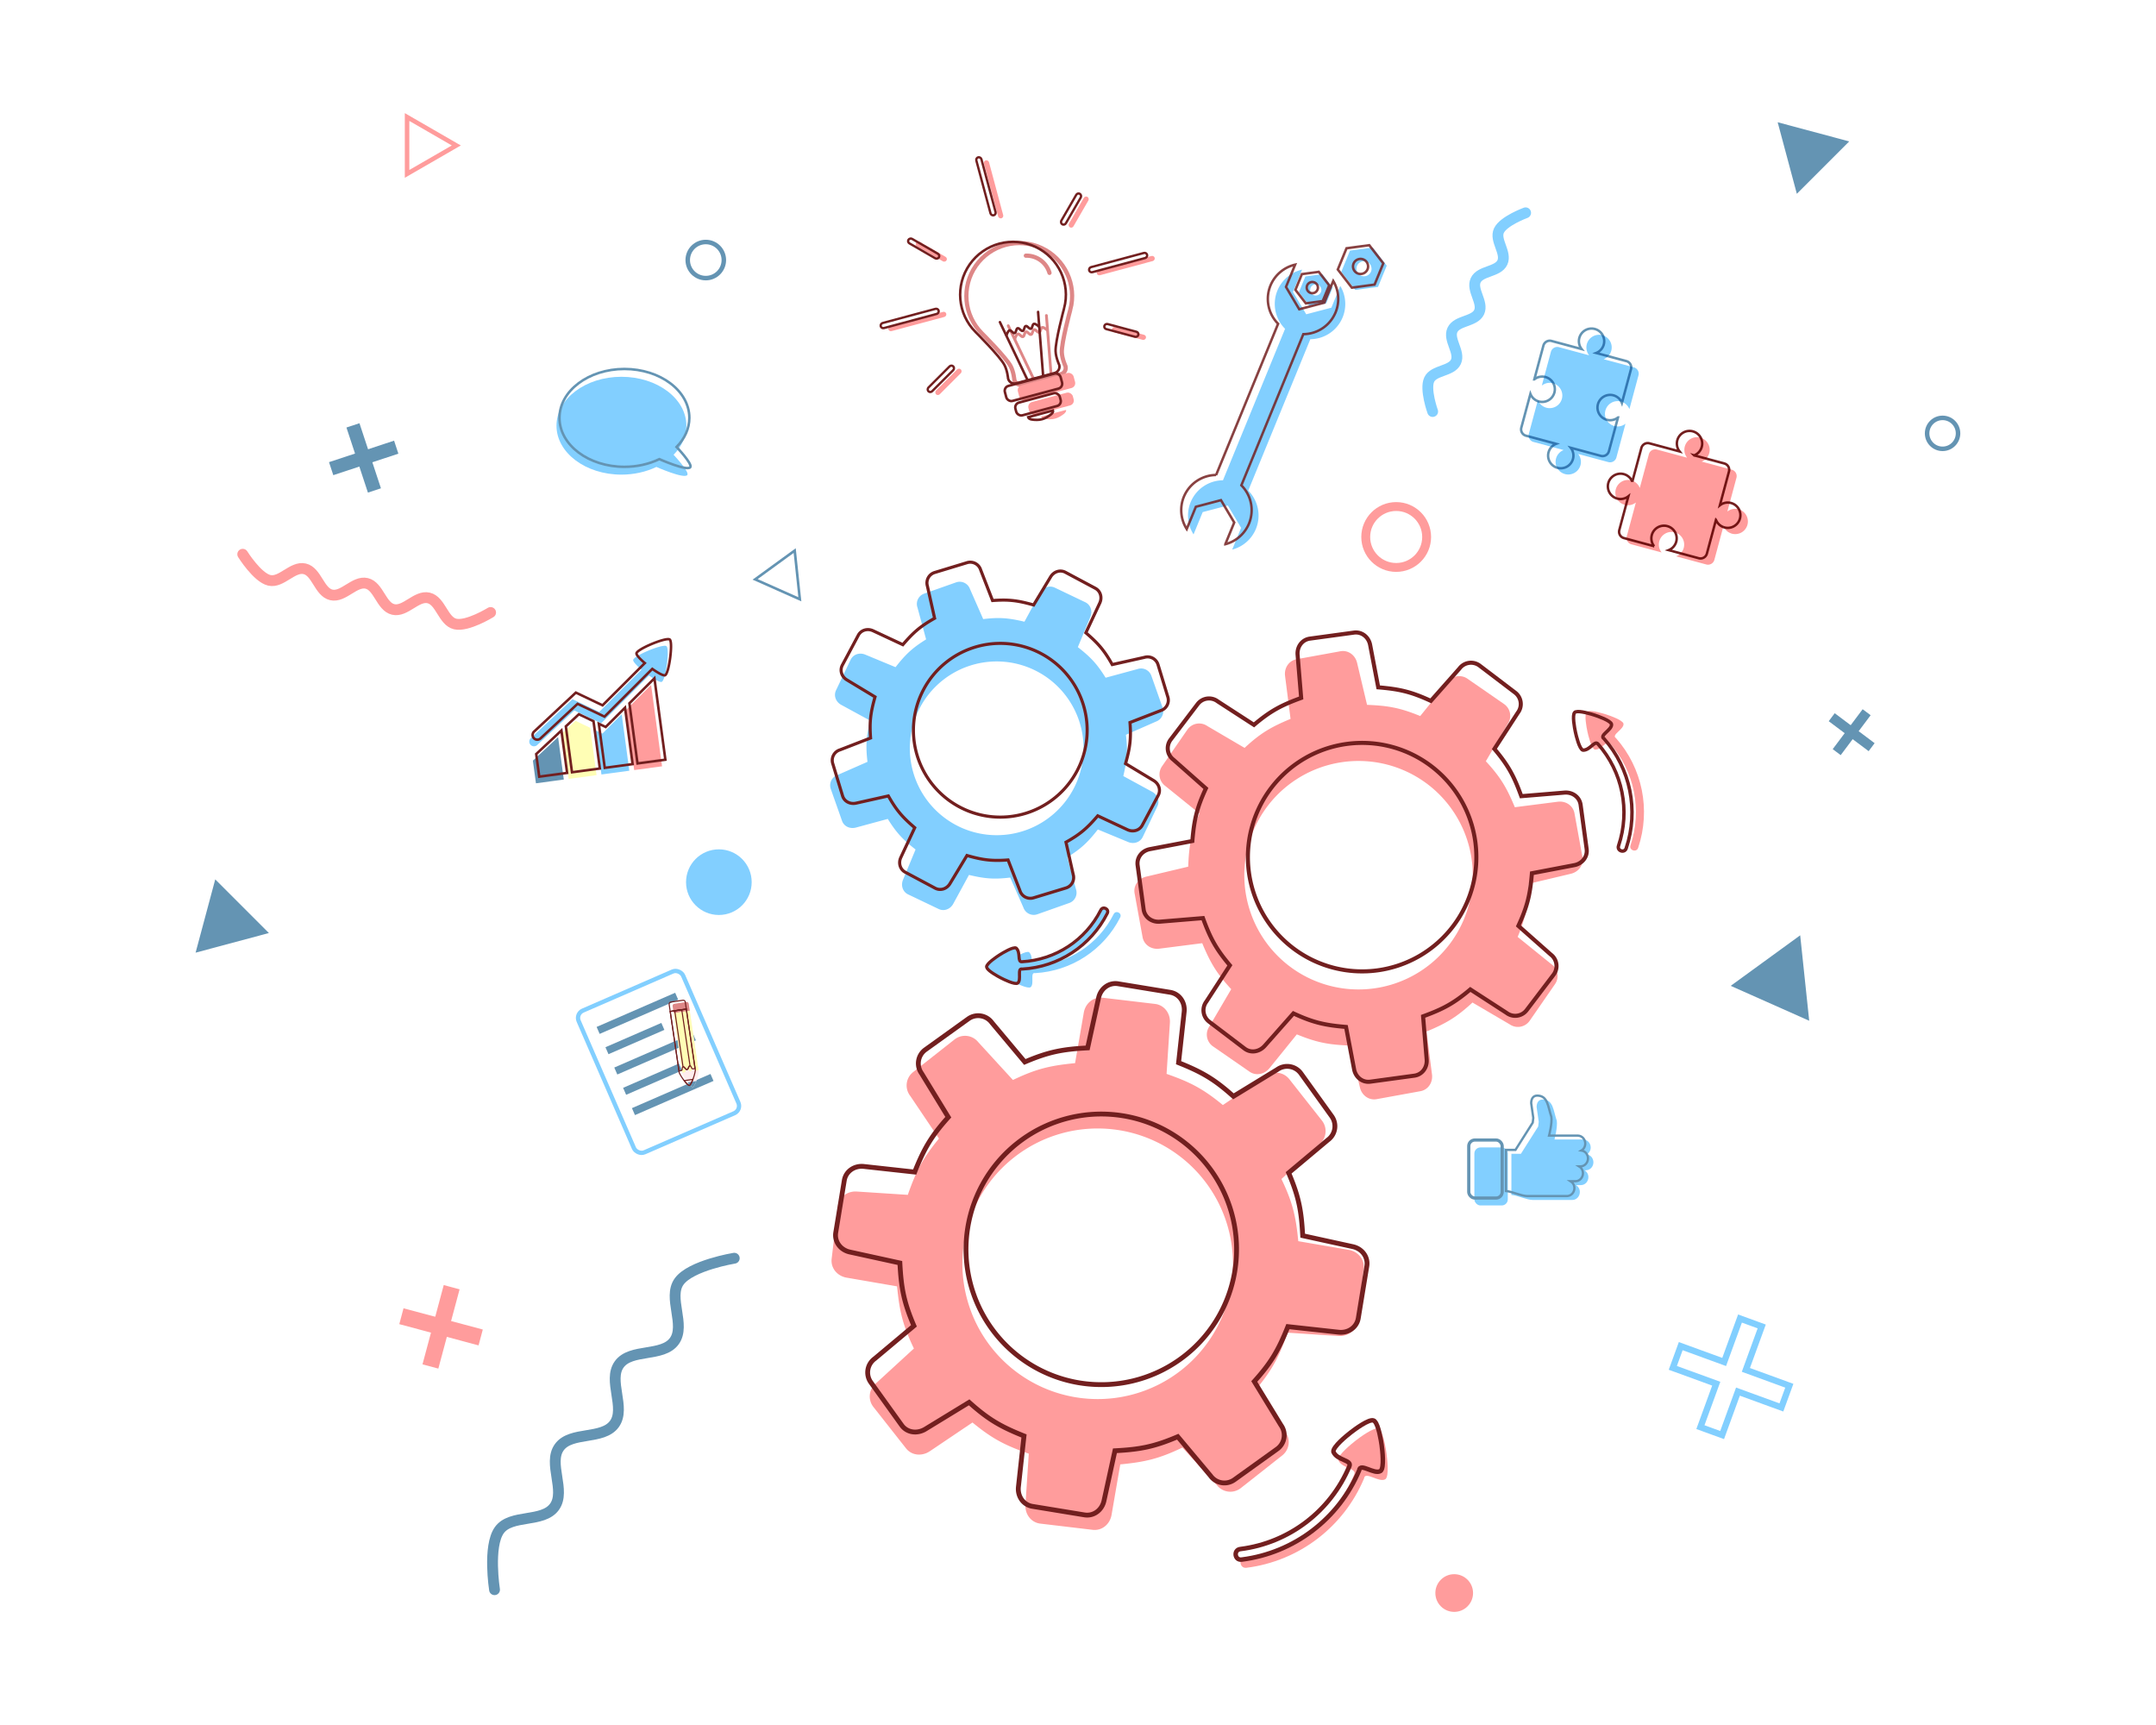 <svg
   xmlns:dc="http://purl.org/dc/elements/1.1/"
   xmlns:cc="http://creativecommons.org/ns#"
   xmlns:rdf="http://www.w3.org/1999/02/22-rdf-syntax-ns#"
   xmlns:svg="http://www.w3.org/2000/svg"
   xmlns="http://www.w3.org/2000/svg"
   xmlns:sodipodi="http://sodipodi.sourceforge.net/DTD/sodipodi-0.dtd"
   xmlns:inkscape="http://www.inkscape.org/namespaces/inkscape"
   width="2500"
   height="2000"
   viewBox="0 0 661.458 529.167"
   version="1.1"
   id="svg1092"
   inkscape:version="0.92.4 (5da689c313, 2019-01-14)"
   sodipodi:docname="gears1.svg">
  <defs
     id="defs1086">
    <filter
       inkscape:collect="always"
       style="color-interpolation-filters:sRGB"
       id="filter893">
      <feBlend
         inkscape:collect="always"
         mode="multiply"
         in2="BackgroundImage"
         id="feBlend895" />
    </filter>
    <filter
       inkscape:collect="always"
       style="color-interpolation-filters:sRGB"
       id="filter3017">
      <feBlend
         inkscape:collect="always"
         mode="multiply"
         in2="BackgroundImage"
         id="feBlend3019" />
    </filter>
    <filter
       inkscape:collect="always"
       style="color-interpolation-filters:sRGB"
       id="filter3021">
      <feBlend
         inkscape:collect="always"
         mode="multiply"
         in2="BackgroundImage"
         id="feBlend3023" />
    </filter>
  </defs>
  <sodipodi:namedview
     id="base"
     pagecolor="#ffffff"
     bordercolor="#666666"
     borderopacity="1.0"
     inkscape:pageopacity="0.0"
     inkscape:pageshadow="2"
     inkscape:zoom="0.16"
     inkscape:cx="735.28631"
     inkscape:cy="916.57406"
     inkscape:document-units="px"
     inkscape:current-layer="layer1"
     showgrid="false"
     units="px"
     borderlayer="true"
     inkscape:window-width="1366"
     inkscape:window-height="705"
     inkscape:window-x="-8"
     inkscape:window-y="-8"
     inkscape:window-maximized="1"
     inkscape:snap-global="false" />
  <g
     inkscape:groupmode="layer"
     id="layer2"
     inkscape:label="background">
    <rect
       style="opacity:1;vector-effect:none;fill:#ffff;fill-opacity:1;fill-rule:nonzero;stroke:none;stroke-width:11.858;stroke-linecap:butt;stroke-linejoin:miter;stroke-miterlimit:4;stroke-dasharray:none;stroke-dashoffset:0;stroke-opacity:1"
       id="rect2153"
       width="661.458"
       height="529.167"
       x="-2.4414075e-07"
       y="1.2011718e-05" />
  </g>
  <g
     inkscape:label="objects"
     inkscape:groupmode="layer"
     id="layer1"
     transform="translate(0,232.167)">
    <path
       sodipodi:type="star"
       style="display:inline;fill:#6494b3;fill-opacity:1;stroke:none;stroke-width:1.323;stroke-linecap:round;stroke-miterlimit:4;stroke-dasharray:none;stroke-dashoffset:0;stroke-opacity:1"
       id="path1102"
       sodipodi:sides="3"
       sodipodi:cx="68.420998"
       sodipodi:cy="272.58792"
       sodipodi:r1="12.840068"
       sodipodi:r2="6.4200339"
       sodipodi:arg1="0"
       sodipodi:arg2="1.0471976"
       inkscape:flatsided="true"
       inkscape:rounded="0"
       inkscape:randomized="0"
       d="m 81.261,272.588 -19.26,11.12 0,-22.24 z"
       inkscape:transform-center-x="-0.86279509"
       inkscape:transform-center-y="-1.9736488"
       transform="matrix(1.011,0.271,-0.271,1.011,74.21,-243.554)" />
    <path
       sodipodi:type="star"
       style="display:inline;fill:none;fill-opacity:1;stroke:#ff9c9c;stroke-width:1.384;stroke-linecap:round;stroke-miterlimit:4;stroke-dasharray:none;stroke-dashoffset:0;stroke-opacity:1"
       id="path1211"
       sodipodi:sides="3"
       sodipodi:cx="129.92444"
       sodipodi:cy="-187.54658"
       sodipodi:r1="10.069077"
       sodipodi:r2="5.0345383"
       sodipodi:arg1="0"
       sodipodi:arg2="1.0471976"
       inkscape:flatsided="true"
       inkscape:rounded="0"
       inkscape:randomized="0"
       d="m 139.994,-187.547 -15.104,8.72 v -17.44 z"
       inkscape:transform-center-x="-2.5172669"
       inkscape:transform-center-y="-8.9288519e-05" />
    <path
       sodipodi:type="star"
       style="display:inline;fill:#6494b3;fill-opacity:1;stroke:none;stroke-width:1.018;stroke-linecap:round;stroke-miterlimit:4;stroke-dasharray:none;stroke-dashoffset:0;stroke-opacity:1"
       id="path1213"
       sodipodi:sides="3"
       sodipodi:cx="554.66382"
       sodipodi:cy="-185.39004"
       sodipodi:r1="13.119511"
       sodipodi:r2="6.5597558"
       sodipodi:arg1="-0.26179939"
       sodipodi:arg2="0.78539816"
       inkscape:flatsided="true"
       inkscape:rounded="0"
       inkscape:randomized="0"
       d="m 567.336,-188.786 -16.068,16.068 -5.881,-21.949 z"
       inkscape:transform-center-x="-1.6977565"
       inkscape:transform-center-y="1.6977633" />
    <path
       sodipodi:type="star"
       style="display:inline;fill:#6494b3;fill-opacity:1;stroke:none;stroke-width:1.384;stroke-linecap:round;stroke-miterlimit:4;stroke-dasharray:none;stroke-dashoffset:0;stroke-opacity:1"
       id="path1215"
       sodipodi:sides="3"
       sodipodi:cx="546.11304"
       sodipodi:cy="68.655663"
       sodipodi:r1="15.217138"
       sodipodi:r2="7.6085701"
       sodipodi:arg1="0.94200004"
       sodipodi:arg2="1.9891976"
       inkscape:flatsided="true"
       inkscape:rounded="0"
       inkscape:randomized="0"
       d="M 555.063,80.962 530.98,70.254 552.296,54.751 Z"
       inkscape:transform-center-x="3.0912964"
       inkscape:transform-center-y="-0.79894671" />
    <g
       id="g1227"
       transform="matrix(1.011,0.271,-0.271,1.011,142.307,-211.045)"
       style="display:inline;fill:#de8787;fill-opacity:1">
      <rect
         y="345.82"
         x="86.595"
         height="24.054"
         width="4.811"
         id="rect1221"
         style="fill:#ff9c9c;fill-opacity:1;stroke:none;stroke-width:1.323;stroke-linecap:round;stroke-miterlimit:4;stroke-dasharray:none;stroke-dashoffset:0;stroke-opacity:1" />
      <rect
         transform="rotate(90)"
         style="fill:#ff9c9c;fill-opacity:1;stroke:none;stroke-width:1.323;stroke-linecap:round;stroke-miterlimit:4;stroke-dasharray:none;stroke-dashoffset:0;stroke-opacity:1"
         id="rect1223"
         width="4.811"
         height="24.054"
         x="355.442"
         y="-101.028" />
    </g>
    <g
       style="display:inline"
       transform="matrix(0.509,0.382,-0.382,0.509,659.487,-223.702)"
       id="g1299"
       inkscape:spray-origin="#g1227">
      <rect
         style="fill:#6494b3;fill-opacity:1;stroke:none;stroke-width:1.323;stroke-linecap:round;stroke-miterlimit:4;stroke-dasharray:none;stroke-dashoffset:0;stroke-opacity:1"
         id="rect1295"
         width="4.811"
         height="24.054"
         x="86.595"
         y="345.82" />
      <rect
         y="-101.028"
         x="355.442"
         height="24.054"
         width="4.811"
         id="rect1297"
         style="fill:#6494b3;fill-opacity:1;stroke:none;stroke-width:1.323;stroke-linecap:round;stroke-miterlimit:4;stroke-dasharray:none;stroke-dashoffset:0;stroke-opacity:1"
         transform="rotate(90)" />
    </g>
    <g
       style="display:inline"
       transform="matrix(0.83,-0.274,0.274,0.83,-60.341,-364.324)"
       id="g1305"
       inkscape:spray-origin="#g1227">
      <rect
         style="fill:#6494b3;fill-opacity:1;stroke:none;stroke-width:1.323;stroke-linecap:round;stroke-miterlimit:4;stroke-dasharray:none;stroke-dashoffset:0;stroke-opacity:1"
         id="rect1301"
         width="4.811"
         height="24.054"
         x="86.595"
         y="345.82" />
      <rect
         y="-101.028"
         x="355.442"
         height="24.054"
         width="4.811"
         id="rect1303"
         style="fill:#6494b3;fill-opacity:1;stroke:none;stroke-width:1.323;stroke-linecap:round;stroke-miterlimit:4;stroke-dasharray:none;stroke-dashoffset:0;stroke-opacity:1"
         transform="rotate(90)" />
    </g>
    <g
       transform="matrix(1.388,0.505,-0.505,1.388,589.613,-350.955)"
       id="g1329"
       inkscape:spray-origin="#g1227"
       style="display:inline;fill:#ff9c9c;fill-opacity:1">
      <path
         style="fill:none;fill-opacity:1;stroke:#82cfff;stroke-width:7.387;stroke-linecap:round;stroke-miterlimit:4;stroke-dasharray:none;stroke-dashoffset:0;stroke-opacity:1"
         d="M 2022.625 1530.959 L 2004.256 1581.447 L 1953.768 1563.078 L 1944.582 1588.32 L 1995.07 1606.689 L 1976.701 1657.178 L 2001.945 1666.363 L 2020.314 1615.875 L 2070.801 1634.244 L 2079.986 1609 L 2029.498 1590.631 L 2047.867 1540.145 L 2022.625 1530.959 z "
         transform="matrix(0.168,-0.061,0.061,0.168,-347.553,212.014)"
         id="rect1325" />
    </g>
    <circle
       style="display:inline;fill:none;fill-opacity:1;stroke:#6494b3;stroke-width:1.384;stroke-linecap:round;stroke-miterlimit:4;stroke-dasharray:none;stroke-dashoffset:0;stroke-opacity:1"
       id="path1331"
       cx="216.533"
       cy="-152.392"
       r="5.538" />
    <circle
       style="display:inline;fill:#82cfff;fill-opacity:1;stroke:none;stroke-width:1.384;stroke-linecap:round;stroke-miterlimit:4;stroke-dasharray:none;stroke-dashoffset:0;stroke-opacity:1"
       id="path1333"
       cx="220.546"
       cy="38.448"
       r="10.069" />
    <circle
       style="display:inline;fill:none;fill-opacity:1;stroke:#6494b3;stroke-width:1.384;stroke-linecap:round;stroke-miterlimit:4;stroke-dasharray:none;stroke-dashoffset:0;stroke-opacity:1"
       id="path1335"
       cx="595.98"
       cy="-99.229"
       r="4.747" />
    <path
       style="display:inline;fill:none;stroke:#6494b3;stroke-width:3.323;stroke-linecap:round;stroke-linejoin:miter;stroke-miterlimit:4;stroke-dasharray:none;stroke-opacity:1"
       d="m 151.722,255.496 c 0,0 -2.102,-13.332 1.482,-18.287 3.584,-4.955 13.319,-2.178 16.904,-7.134 3.584,-4.955 -2.102,-13.332 1.482,-18.287 3.584,-4.955 13.319,-2.178 16.904,-7.134 3.584,-4.955 -2.102,-13.332 1.482,-18.287 3.584,-4.955 13.319,-2.178 16.904,-7.134 3.584,-4.955 -2.102,-13.332 1.482,-18.287 3.584,-4.955 16.904,-7.134 16.904,-7.134"
       id="path1337"
       inkscape:connector-curvature="0"
       sodipodi:nodetypes="csssssssc" />
    <path
       sodipodi:nodetypes="csssssssc"
       inkscape:connector-curvature="0"
       id="path1339"
       d="m 439.536,-105.931 c 0,0 -2.446,-6.811 -1.056,-9.782 1.39,-2.97 6.797,-2.486 8.187,-5.456 1.39,-2.97 -2.446,-6.811 -1.056,-9.782 1.39,-2.97 6.797,-2.485 8.187,-5.456 1.39,-2.97 -2.446,-6.811 -1.056,-9.782 1.39,-2.97 6.797,-2.486 8.187,-5.456 1.39,-2.97 -2.446,-6.811 -1.056,-9.782 1.39,-2.97 8.187,-5.456 8.187,-5.456"
       style="display:inline;fill:none;stroke:#82cfff;stroke-width:3.323;stroke-linecap:round;stroke-linejoin:miter;stroke-miterlimit:4;stroke-dasharray:none;stroke-opacity:1" />
    <path
       style="display:inline;fill:none;stroke:#ff9c9c;stroke-width:3.323;stroke-linecap:round;stroke-linejoin:miter;stroke-miterlimit:4;stroke-dasharray:none;stroke-opacity:1"
       d="m 150.518,-44.278 c 0,0 -7.154,4.404 -10.86,3.534 -3.706,-0.87 -4.445,-7.128 -8.151,-7.999 -3.706,-0.87 -7.154,4.404 -10.86,3.534 -3.706,-0.87 -4.445,-7.128 -8.151,-7.999 -3.706,-0.87 -7.154,4.404 -10.86,3.534 -3.706,-0.87 -4.445,-7.128 -8.151,-7.999 -3.706,-0.87 -7.154,4.404 -10.86,3.534 -3.706,-0.87 -8.151,-7.999 -8.151,-7.999"
       id="path1341"
       inkscape:connector-curvature="0"
       sodipodi:nodetypes="csssssssc" />
    <path
       sodipodi:type="star"
       style="display:inline;fill:none;fill-opacity:1;stroke:#6494b3;stroke-width:0.789;stroke-linecap:round;stroke-miterlimit:4;stroke-dasharray:none;stroke-dashoffset:0;stroke-opacity:1"
       id="path970"
       sodipodi:sides="3"
       sodipodi:cx="240.29172"
       sodipodi:cy="-55.345382"
       sodipodi:r1="8.6682053"
       sodipodi:r2="4.3341017"
       sodipodi:arg1="0.94200004"
       sodipodi:arg2="1.9891976"
       inkscape:flatsided="true"
       inkscape:rounded="0"
       inkscape:randomized="0"
       d="m 245.39,-48.335 -13.719,-6.1 12.142,-8.831 z"
       inkscape:transform-center-x="1.7609633"
       inkscape:transform-center-y="-0.45514404" />
    <circle
       r="5.782"
       cy="256.517"
       cx="446.148"
       id="circle972"
       style="display:inline;fill:#ff9c9c;fill-opacity:1;stroke:none;stroke-width:1.686;stroke-linecap:round;stroke-miterlimit:4;stroke-dasharray:none;stroke-dashoffset:0;stroke-opacity:1" />
    <circle
       style="display:inline;fill:none;fill-opacity:1;stroke:#ff9c9c;stroke-width:2.725;stroke-linecap:round;stroke-miterlimit:4;stroke-dasharray:none;stroke-dashoffset:0;stroke-opacity:1"
       id="circle974"
       cx="428.348"
       cy="-67.439"
       r="9.342" />
    <g
       style="display:inline"
       id="g4815"
       transform="matrix(0.624,0.074,-0.074,0.624,106.16,83.256)">
      <path
         inkscape:connector-curvature="0"
         id="rect4764"
         d="m 365.125,-58.298 c -4.607,0 -8.072,3.715 -8.315,8.315 l -1.323,24.993 c -11.99,2.606 -18.55,5.003 -29.162,11.734 l -18.907,-16.268 c -3.257,-3.257 -8.503,-3.257 -11.76,0 l -18.175,18.174 c -3.257,3.257 -3.257,8.503 0,11.76 L 293.826,19.394 c -6.77,10.58 -9.212,17.113 -11.867,29.086 l -24.935,1.323 c -4.6,0.244 -8.316,3.709 -8.316,8.316 v 25.702 c 0,4.607 3.715,8.072 8.316,8.315 l 24.993,1.323 c 2.606,11.99 5.003,18.55 11.734,29.162 l -16.268,18.908 c -3.257,3.257 -3.257,8.502 0,11.759 l 18.175,18.175 c 3.257,3.257 8.269,3.006 11.76,0 l 18.983,-16.343 c 10.58,6.77 17.114,9.212 29.087,11.866 l 1.323,24.936 c 0.244,4.6 3.708,8.315 8.315,8.315 h 25.702 c 4.607,0 8.072,-3.715 8.316,-8.315 l 1.323,-24.993 c 11.99,-2.606 18.55,-5.003 29.162,-11.734 l 18.908,16.268 c 3.257,3.257 8.503,3.257 11.76,0 l 18.174,-18.175 c 3.257,-3.257 3.257,-8.502 0,-11.759 L 462.126,122.547 c 6.77,-10.58 9.212,-17.114 11.867,-29.087 l 24.935,-1.323 c 4.6,-0.244 8.315,-3.708 8.315,-8.315 V 58.119 c 0,-4.607 -3.715,-8.072 -8.315,-8.316 L 473.936,48.48 C 471.33,36.49 468.933,29.93 462.202,19.318 L 478.469,0.411 c 3.257,-3.257 3.257,-8.503 0,-11.76 l -18.174,-18.174 c -3.257,-3.257 -8.503,-3.257 -11.76,0 l -18.983,16.343 c -10.58,-6.77 -17.113,-9.212 -29.087,-11.867 l -1.323,-24.935 c -0.244,-4.6 -3.709,-8.315 -8.316,-8.315 z M 377.976,4.919 A 66.052,66.052 0 0 1 444.028,70.97 66.052,66.052 0 0 1 377.976,137.022 66.052,66.052 0 0 1 311.924,70.97 66.052,66.052 0 0 1 377.976,4.919 Z"
         style="fill:#ff9c9c;fill-opacity:1;stroke:none;stroke-width:2.355;stroke-miterlimit:4;stroke-dasharray:none;stroke-dashoffset:0;stroke-opacity:1" />
      <path
         style="fill:none;fill-opacity:1;stroke:#721f1f;stroke-width:2.355;stroke-miterlimit:4;stroke-dasharray:none;stroke-dashoffset:0;stroke-opacity:1"
         d="m 371.811,-65.948 c -4.602,-0.205 -8.229,3.352 -8.677,7.937 l -2.433,24.909 c -12.094,2.07 -18.754,4.173 -29.655,10.425 l -18.165,-17.093 c -3.109,-3.399 -8.349,-3.632 -11.748,-0.523 l -18.965,17.348 c -3.399,3.109 -3.632,8.349 -0.523,11.748 L 297.127,8.495 C 289.893,18.763 287.162,25.181 283.978,37.024 l -24.97,0.212 c -4.607,0.039 -8.473,3.335 -8.677,7.938 l -1.143,25.677 c -0.205,4.602 3.353,8.229 7.938,8.677 l 24.909,2.433 c 2.07,12.094 4.173,18.754 10.425,29.655 l -17.093,18.165 c -3.399,3.109 -3.632,8.349 -0.523,11.748 l 17.348,18.965 c 3.109,3.399 8.127,3.371 11.748,0.523 l 19.691,-15.483 c 10.268,7.234 16.687,9.964 28.53,13.149 l 0.212,24.97 c 0.039,4.607 3.335,8.472 7.937,8.677 l 25.677,1.143 c 4.602,0.205 8.23,-3.352 8.677,-7.937 l 2.433,-24.91 c 12.094,-2.07 18.754,-4.173 29.655,-10.425 l 18.166,17.093 c 3.109,3.399 8.349,3.632 11.748,0.523 l 18.965,-17.348 c 3.399,-3.109 3.632,-8.349 0.523,-11.748 l -15.483,-19.691 c 7.234,-10.268 9.964,-16.687 13.149,-28.53 l 24.97,-0.212 c 4.607,-0.039 8.472,-3.335 8.677,-7.937 l 1.143,-25.677 c 0.205,-4.602 -3.352,-8.23 -7.937,-8.677 L 475.764,45.564 C 473.694,33.47 471.591,26.81 465.339,15.909 l 17.093,-18.165 c 3.399,-3.109 3.633,-8.349 0.523,-11.748 l -17.348,-18.965 c -3.109,-3.399 -8.349,-3.632 -11.748,-0.523 l -19.691,15.483 c -10.268,-7.234 -16.687,-9.964 -28.53,-13.149 l -0.212,-24.97 c -0.039,-4.607 -3.335,-8.472 -7.938,-8.677 z m 10.027,63.725 A 66.052,66.052 0 0 1 444.885,66.701 66.052,66.052 0 0 1 375.961,129.749 66.052,66.052 0 0 1 312.913,60.825 66.052,66.052 0 0 1 381.837,-2.223 Z"
         id="path4811"
         inkscape:connector-curvature="0" />
    </g>
    <g
       style="display:inline"
       transform="matrix(0.522,-0.095,0.095,0.522,212.75,35.176)"
       id="g4821">
      <path
         style="opacity:1;vector-effect:none;fill:#ff9c9c;fill-opacity:1;stroke:none;stroke-width:2.355;stroke-linecap:butt;stroke-linejoin:miter;stroke-miterlimit:4;stroke-dasharray:none;stroke-dashoffset:0;stroke-opacity:1"
         d="m 365.125,-58.298 c -4.607,0 -8.072,3.715 -8.315,8.315 l -1.323,24.993 c -11.99,2.606 -18.55,5.003 -29.162,11.734 l -18.907,-16.268 c -3.257,-3.257 -8.503,-3.257 -11.76,0 l -18.175,18.174 c -3.257,3.257 -3.257,8.503 0,11.76 L 293.826,19.394 c -6.77,10.58 -9.212,17.113 -11.867,29.086 l -24.935,1.323 c -4.6,0.244 -8.316,3.709 -8.316,8.316 v 25.702 c 0,4.607 3.715,8.072 8.316,8.315 l 24.993,1.323 c 2.606,11.99 5.003,18.55 11.734,29.162 l -16.268,18.908 c -3.257,3.257 -3.257,8.502 0,11.759 l 18.175,18.175 c 3.257,3.257 8.269,3.006 11.76,0 l 18.983,-16.343 c 10.58,6.77 17.114,9.212 29.087,11.866 l 1.323,24.936 c 0.244,4.6 3.708,8.315 8.315,8.315 h 25.702 c 4.607,0 8.072,-3.715 8.316,-8.315 l 1.323,-24.993 c 11.99,-2.606 18.55,-5.003 29.162,-11.734 l 18.908,16.268 c 3.257,3.257 8.503,3.257 11.76,0 l 18.174,-18.175 c 3.257,-3.257 3.257,-8.502 0,-11.759 L 462.126,122.547 c 6.77,-10.58 9.212,-17.114 11.867,-29.087 l 24.935,-1.323 c 4.6,-0.244 8.315,-3.708 8.315,-8.315 V 58.119 c 0,-4.607 -3.715,-8.072 -8.315,-8.316 L 473.936,48.48 C 471.33,36.49 468.933,29.93 462.202,19.318 L 478.469,0.411 c 3.257,-3.257 3.257,-8.503 0,-11.76 l -18.174,-18.174 c -3.257,-3.257 -8.503,-3.257 -11.76,0 l -18.983,16.343 c -10.58,-6.77 -17.113,-9.212 -29.087,-11.867 l -1.323,-24.935 c -0.244,-4.6 -3.709,-8.315 -8.316,-8.315 z M 377.976,4.919 A 66.052,66.052 0 0 1 444.028,70.97 66.052,66.052 0 0 1 377.976,137.022 66.052,66.052 0 0 1 311.924,70.97 66.052,66.052 0 0 1 377.976,4.919 Z"
         id="path4817"
         inkscape:connector-curvature="0" />
      <path
         inkscape:connector-curvature="0"
         id="path4819"
         d="m 374.806,-68.645 c -4.602,-0.205 -8.229,3.352 -8.677,7.937 l -2.433,24.909 c -12.094,2.07 -18.754,4.173 -29.655,10.425 l -18.165,-17.093 c -3.109,-3.399 -8.349,-3.632 -11.748,-0.523 l -18.965,17.348 c -3.399,3.109 -3.632,8.349 -0.523,11.748 L 300.122,5.798 C 292.888,16.066 290.158,22.485 286.973,34.328 l -24.97,0.212 c -4.607,0.039 -8.473,3.335 -8.677,7.938 l -1.143,25.677 c -0.205,4.602 3.353,8.229 7.938,8.677 l 24.909,2.433 c 2.07,12.094 4.173,18.754 10.425,29.655 l -17.093,18.165 c -3.399,3.109 -3.632,8.349 -0.523,11.748 l 17.348,18.965 c 3.109,3.399 8.127,3.371 11.748,0.523 l 19.691,-15.483 c 10.268,7.234 16.687,9.964 28.53,13.149 l 0.212,24.97 c 0.039,4.607 3.335,8.472 7.937,8.677 l 25.677,1.143 c 4.602,0.205 8.23,-3.352 8.677,-7.937 l 2.433,-24.91 c 12.094,-2.07 18.754,-4.173 29.655,-10.425 l 18.166,17.093 c 3.109,3.399 8.349,3.632 11.748,0.523 l 18.965,-17.348 c 3.399,-3.109 3.632,-8.349 0.523,-11.748 L 463.666,116.335 c 7.234,-10.268 9.964,-16.687 13.149,-28.53 l 24.97,-0.212 c 4.607,-0.039 8.472,-3.335 8.677,-7.937 l 1.143,-25.677 c 0.205,-4.602 -3.352,-8.23 -7.937,-8.677 L 478.759,42.868 C 476.689,30.773 474.586,24.113 468.334,13.212 l 17.093,-18.165 c 3.399,-3.109 3.633,-8.349 0.523,-11.748 l -17.348,-18.965 c -3.109,-3.399 -8.349,-3.632 -11.748,-0.523 l -19.691,15.483 c -10.268,-7.234 -16.687,-9.964 -28.53,-13.149 l -0.212,-24.97 c -0.039,-4.607 -3.335,-8.472 -7.938,-8.677 z M 384.832,-4.92 A 66.052,66.052 0 0 1 447.88,64.004 66.052,66.052 0 0 1 378.956,127.053 66.052,66.052 0 0 1 315.908,58.128 66.052,66.052 0 0 1 384.832,-4.92 Z"
         style="fill:none;fill-opacity:1;stroke:#721f1f;stroke-width:2.355;stroke-miterlimit:4;stroke-dasharray:none;stroke-dashoffset:0;stroke-opacity:1" />
    </g>
    <g
       style="display:inline"
       id="g4827"
       transform="matrix(0.364,0.174,-0.174,0.364,180.553,-94.211)">
      <path
         inkscape:connector-curvature="0"
         id="path4823"
         d="m 365.125,-58.298 c -4.607,0 -8.072,3.715 -8.315,8.315 l -1.323,24.993 c -11.99,2.606 -18.55,5.003 -29.162,11.734 l -18.907,-16.268 c -3.257,-3.257 -8.503,-3.257 -11.76,0 l -18.175,18.174 c -3.257,3.257 -3.257,8.503 0,11.76 L 293.826,19.394 c -6.77,10.58 -9.212,17.113 -11.867,29.086 l -24.935,1.323 c -4.6,0.244 -8.316,3.709 -8.316,8.316 v 25.702 c 0,4.607 3.715,8.072 8.316,8.315 l 24.993,1.323 c 2.606,11.99 5.003,18.55 11.734,29.162 l -16.268,18.908 c -3.257,3.257 -3.257,8.502 0,11.759 l 18.175,18.175 c 3.257,3.257 8.269,3.006 11.76,0 l 18.983,-16.343 c 10.58,6.77 17.114,9.212 29.087,11.866 l 1.323,24.936 c 0.244,4.6 3.708,8.315 8.315,8.315 h 25.702 c 4.607,0 8.072,-3.715 8.316,-8.315 l 1.323,-24.993 c 11.99,-2.606 18.55,-5.003 29.162,-11.734 l 18.908,16.268 c 3.257,3.257 8.503,3.257 11.76,0 l 18.174,-18.175 c 3.257,-3.257 3.257,-8.502 0,-11.759 L 462.126,122.547 c 6.77,-10.58 9.212,-17.114 11.867,-29.087 l 24.935,-1.323 c 4.6,-0.244 8.315,-3.708 8.315,-8.315 V 58.119 c 0,-4.607 -3.715,-8.072 -8.315,-8.316 L 473.936,48.48 C 471.33,36.49 468.933,29.93 462.202,19.318 L 478.469,0.411 c 3.257,-3.257 3.257,-8.503 0,-11.76 l -18.174,-18.174 c -3.257,-3.257 -8.503,-3.257 -11.76,0 l -18.983,16.343 c -10.58,-6.77 -17.113,-9.212 -29.087,-11.867 l -1.323,-24.935 c -0.244,-4.6 -3.709,-8.315 -8.316,-8.315 z M 377.976,4.919 A 66.052,66.052 0 0 1 444.028,70.97 66.052,66.052 0 0 1 377.976,137.022 66.052,66.052 0 0 1 311.924,70.97 66.052,66.052 0 0 1 377.976,4.919 Z"
         style="fill:#82cfff;fill-opacity:1;stroke:none;stroke-width:2.355;stroke-miterlimit:4;stroke-dasharray:none;stroke-dashoffset:0;stroke-opacity:1" />
      <path
         style="fill:none;fill-opacity:1;stroke:#721f1f;stroke-width:2.355;stroke-miterlimit:4;stroke-dasharray:none;stroke-dashoffset:0;stroke-opacity:1"
         d="m 367.425,-72.314 c -4.602,-0.205 -8.229,3.352 -8.677,7.937 l -2.433,24.909 c -12.094,2.07 -18.754,4.173 -29.655,10.425 L 308.495,-46.135 c -3.109,-3.399 -8.349,-3.632 -11.748,-0.523 l -18.965,17.348 c -3.399,3.109 -3.632,8.349 -0.523,11.748 L 292.741,2.13 C 285.507,12.398 282.777,18.816 279.592,30.659 l -24.97,0.212 c -4.607,0.039 -8.473,3.335 -8.677,7.938 L 244.802,64.486 c -0.205,4.602 3.353,8.229 7.938,8.677 l 24.909,2.433 c 2.07,12.094 4.173,18.754 10.425,29.655 l -17.093,18.165 c -3.399,3.109 -3.632,8.349 -0.523,11.748 l 17.348,18.965 c 3.109,3.399 8.127,3.371 11.748,0.523 l 19.691,-15.483 c 10.268,7.234 16.687,9.964 28.53,13.149 l 0.212,24.97 c 0.039,4.607 3.335,8.472 7.937,8.677 l 25.677,1.143 c 4.602,0.205 8.23,-3.352 8.677,-7.937 l 2.433,-24.91 c 12.094,-2.07 18.754,-4.173 29.655,-10.425 l 18.166,17.093 c 3.109,3.399 8.349,3.632 11.748,0.523 l 18.965,-17.348 c 3.399,-3.109 3.632,-8.349 0.523,-11.748 l -15.483,-19.691 c 7.234,-10.268 9.964,-16.687 13.149,-28.53 l 24.97,-0.212 c 4.607,-0.039 8.472,-3.335 8.677,-7.937 l 1.143,-25.677 c 0.205,-4.602 -3.352,-8.23 -7.937,-8.677 L 471.378,39.199 C 469.308,27.105 467.205,20.445 460.953,9.544 L 478.046,-8.621 c 3.399,-3.109 3.633,-8.349 0.523,-11.748 l -17.348,-18.965 c -3.109,-3.399 -8.349,-3.632 -11.748,-0.523 l -19.691,15.483 c -10.268,-7.234 -16.687,-9.964 -28.53,-13.149 l -0.212,-24.97 c -0.039,-4.607 -3.335,-8.472 -7.938,-8.677 z m 10.027,63.725 A 66.052,66.052 0 0 1 440.499,60.336 66.052,66.052 0 0 1 371.575,123.384 66.052,66.052 0 0 1 308.527,54.459 66.052,66.052 0 0 1 377.452,-8.588 Z"
         id="path4825"
         inkscape:connector-curvature="0" />
    </g>
    <g
       style="display:inline"
       id="g835"
       transform="matrix(0.735,0.745,-0.745,0.735,167.786,-170.715)">
      <path
         sodipodi:nodetypes="ccccccccccc"
         inkscape:connector-curvature="0"
         id="path4894"
         d="m 427.968,79.278 c -0.172,-0.006 -0.322,0.015 -0.446,0.068 -1.324,0.57 -2.043,5.825 -2.212,7.257 -0.168,1.432 -0.687,6.711 0.468,7.572 2.59,1.028 5.515,-2.24 6.298,-0.374 5.517,13.23 3.558,28.393 -5.141,39.786 -1.348,1.659 1.226,3.624 2.471,1.886 9.37,-12.272 11.482,-28.617 5.539,-42.868 -1.499,-1.828 4.102,-2.188 4.548,-4.335 0.168,-1.432 -4.023,-4.682 -5.178,-5.544 -1.047,-0.781 -4.687,-3.391 -6.345,-3.449 z"
         style="fill:#ff9c9c;fill-opacity:1;stroke:none;stroke-width:1.323;stroke-linecap:round;stroke-miterlimit:4;stroke-dasharray:none;stroke-dashoffset:0;stroke-opacity:1" />
      <path
         style="fill:none;fill-opacity:1;stroke:#721f1f;stroke-width:1.323;stroke-linecap:round;stroke-miterlimit:4;stroke-dasharray:none;stroke-dashoffset:0;stroke-opacity:1"
         d="m 425.26,78.602 c -0.172,-0.006 -0.322,0.015 -0.446,0.068 -1.324,0.57 -2.043,5.825 -2.212,7.257 -0.168,1.432 -0.687,6.711 0.468,7.572 2.59,1.028 5.515,-2.24 6.298,-0.374 5.517,13.23 3.558,28.393 -5.141,39.786 -1.348,1.659 1.226,3.624 2.471,1.886 9.37,-12.272 11.482,-28.617 5.539,-42.868 -1.499,-1.828 4.102,-2.188 4.548,-4.335 0.168,-1.432 -4.023,-4.682 -5.178,-5.544 -1.047,-0.781 -4.687,-3.391 -6.345,-3.449 z"
         id="path831"
         inkscape:connector-curvature="0"
         sodipodi:nodetypes="ccccccccccc" />
    </g>
    <g
       style="display:inline"
       id="g841"
       transform="matrix(0.751,-0.256,0.256,0.751,144.324,37.166)">
      <path
         style="fill:#ff9c9c;fill-opacity:1;stroke:none;stroke-width:1.323;stroke-linecap:round;stroke-miterlimit:4;stroke-dasharray:none;stroke-dashoffset:0;stroke-opacity:1"
         d="m 429.739,78.408 c -0.172,-0.006 -0.322,0.015 -0.446,0.068 -1.324,0.57 -2.043,5.825 -2.212,7.257 -0.168,1.432 -0.687,6.711 0.468,7.572 2.59,1.028 5.515,-2.24 6.298,-0.374 5.517,13.23 3.558,28.393 -5.141,39.786 -1.348,1.659 1.226,3.624 2.471,1.886 9.37,-12.272 11.482,-28.617 5.539,-42.868 -1.499,-1.828 4.102,-2.188 4.548,-4.335 0.168,-1.432 -4.023,-4.682 -5.178,-5.544 -1.047,-0.781 -4.687,-3.391 -6.345,-3.449 z"
         id="path837"
         inkscape:connector-curvature="0"
         sodipodi:nodetypes="ccccccccccc" />
      <path
         sodipodi:nodetypes="ccccccccccc"
         inkscape:connector-curvature="0"
         id="path839"
         d="m 425.285,77.109 c -0.172,-0.006 -0.322,0.015 -0.446,0.068 -1.324,0.57 -2.043,5.825 -2.212,7.257 -0.168,1.432 -0.687,6.711 0.468,7.572 2.59,1.028 5.515,-2.24 6.298,-0.374 5.517,13.23 3.558,28.393 -5.141,39.786 -1.348,1.659 1.226,3.624 2.471,1.886 9.37,-12.272 11.482,-28.617 5.539,-42.868 -1.499,-1.828 4.102,-2.188 4.548,-4.335 0.168,-1.432 -4.023,-4.682 -5.178,-5.544 -1.047,-0.781 -4.687,-3.391 -6.345,-3.449 z"
         style="fill:none;fill-opacity:1;stroke:#721f1f;stroke-width:1.323;stroke-linecap:round;stroke-miterlimit:4;stroke-dasharray:none;stroke-dashoffset:0;stroke-opacity:1" />
    </g>
    <g
       style="display:inline;fill:#82cfff;fill-opacity:1"
       transform="matrix(0.314,0.649,0.649,-0.314,120.896,-186.844)"
       id="g847">
      <path
         sodipodi:nodetypes="ccccccccccc"
         inkscape:connector-curvature="0"
         id="path843"
         d="m 427.968,79.278 c -0.172,-0.006 -0.322,0.015 -0.446,0.068 -1.324,0.57 -2.043,5.825 -2.212,7.257 -0.168,1.432 -0.687,6.711 0.468,7.572 2.59,1.028 5.515,-2.24 6.298,-0.374 5.517,13.23 3.558,28.393 -5.141,39.786 -1.348,1.659 1.226,3.624 2.471,1.886 9.37,-12.272 11.482,-28.617 5.539,-42.868 -1.499,-1.828 4.102,-2.188 4.548,-4.335 0.168,-1.432 -4.023,-4.682 -5.178,-5.544 -1.047,-0.781 -4.687,-3.391 -6.345,-3.449 z"
         style="fill:#82cfff;fill-opacity:1;stroke:none;stroke-width:1.323;stroke-linecap:round;stroke-miterlimit:4;stroke-dasharray:none;stroke-dashoffset:0;stroke-opacity:1" />
      <path
         style="fill:#82cfff;fill-opacity:1;stroke:#721f1f;stroke-width:1.323;stroke-linecap:round;stroke-miterlimit:4;stroke-dasharray:none;stroke-dashoffset:0;stroke-opacity:1"
         d="m 424.015,75.099 c -0.172,-0.006 -0.322,0.015 -0.446,0.068 -1.324,0.57 -2.043,5.825 -2.212,7.257 -0.168,1.432 -0.687,6.711 0.468,7.572 2.59,1.028 5.515,-2.24 6.298,-0.374 5.517,13.23 3.558,28.393 -5.141,39.786 -1.348,1.659 1.226,3.624 2.471,1.886 9.37,-12.272 11.482,-28.617 5.539,-42.868 -1.499,-1.828 4.102,-2.188 4.548,-4.335 0.168,-1.432 -4.023,-4.682 -5.178,-5.544 -1.047,-0.781 -4.687,-3.391 -6.345,-3.449 z"
         id="path845"
         inkscape:connector-curvature="0"
         sodipodi:nodetypes="ccccccccccc" />
    </g>
    <g
       style="display:inline"
       id="g1178"
       transform="matrix(0.787,-0.211,0.211,0.787,168.341,23.451)">
      <rect
         inkscape:transform-center-x="-40.624968"
         transform="rotate(90)"
         style="fill:#ff9c9c;fill-opacity:1;stroke:none;stroke-width:0.869;stroke-linecap:round;stroke-miterlimit:4;stroke-dasharray:none;stroke-dashoffset:0;stroke-opacity:1"
         id="rect1001"
         width="1.966"
         height="22.594"
         x="-151.152"
         y="-276.502"
         rx="0.983"
         ry="0.983"
         inkscape:transform-center-y="-1.4573419e-06" />
      <rect
         inkscape:transform-center-y="-1.4573419e-06"
         ry="0.983"
         rx="0.983"
         y="-274.029"
         x="-152.995"
         height="22.594"
         width="1.966"
         id="rect1021"
         style="fill:none;fill-opacity:1;stroke:#721f1f;stroke-width:0.869;stroke-linecap:round;stroke-miterlimit:4;stroke-dasharray:none;stroke-dashoffset:0;stroke-opacity:1"
         transform="rotate(90)"
         inkscape:transform-center-x="-40.624968" />
      <path
         style="fill:#ffffff;fill-opacity:1;stroke:#de8787;stroke-width:1.587;stroke-miterlimit:4;stroke-dasharray:none;stroke-dashoffset:0;stroke-opacity:1"
         d="m 240.763,-139.558 c 4.831,-8.367 2.957,-18.994 -4.444,-25.205 -3.576,-3 -8.092,-4.649 -12.759,-4.658 -4.693,-0.009 -9.239,1.641 -12.834,4.658 -7.401,6.21 -9.275,16.838 -4.444,25.205 0,0 6.477,11.151 7.274,14.766 0.528,2.393 0,5.326 0,5.326 0,1.376 1.108,2.484 2.484,2.484 h 14.965 c 1.376,0 2.485,-1.108 2.485,-2.484 0,0 -0.528,-2.933 0,-5.326 0.797,-3.615 7.274,-14.766 7.274,-14.766 z"
         id="path1081"
         inkscape:connector-curvature="0"
         sodipodi:nodetypes="cccccssssssc" />
      <path
         style="fill:none;stroke:#de8787;stroke-width:1.058;stroke-linecap:round;stroke-linejoin:miter;stroke-miterlimit:4;stroke-dasharray:none;stroke-opacity:1"
         d="m 216.611,-139.755 4.369,23.577"
         id="path1083"
         inkscape:connector-curvature="0"
         sodipodi:nodetypes="cc" />
      <path
         sodipodi:nodetypes="cc"
         inkscape:connector-curvature="0"
         id="path1085"
         d="m 231.49,-139.755 -4.369,23.577"
         style="fill:none;stroke:#de8787;stroke-width:1.058;stroke-linecap:round;stroke-linejoin:miter;stroke-miterlimit:4;stroke-dasharray:none;stroke-opacity:1" />
      <path
         style="fill:none;stroke:#de8787;stroke-width:1.058;stroke-linecap:round;stroke-linejoin:miter;stroke-miterlimit:4;stroke-dasharray:none;stroke-opacity:1"
         d="m 217.72,-134.336 c 0,0 0.94,-1.492 1.583,-1.492 0.642,0 0.94,1.492 1.583,1.492 0.642,0 0.94,-1.492 1.583,-1.492 0.642,0 0.94,1.492 1.583,1.492 0.642,0 0.94,-1.492 1.583,-1.492 0.642,0 0.94,1.492 1.583,1.492 0.642,0 0.94,-1.492 1.583,-1.492 0.642,0 1.583,1.492 1.583,1.492"
         id="path1087"
         inkscape:connector-curvature="0"
         sodipodi:nodetypes="csssssssc" />
      <path
         sodipodi:nodetypes="cccccssssssc"
         inkscape:connector-curvature="0"
         id="path860"
         d="m 238.615,-140.617 c 4.831,-8.367 2.957,-18.994 -4.444,-25.205 -3.576,-3 -8.092,-4.649 -12.759,-4.658 -4.693,-0.009 -9.239,1.641 -12.834,4.658 -7.401,6.21 -9.275,16.838 -4.444,25.205 0,0 6.477,11.151 7.274,14.766 0.528,2.393 0,5.326 0,5.326 0,1.376 1.108,2.484 2.484,2.484 h 14.965 c 1.376,0 2.485,-1.108 2.485,-2.484 0,0 -0.528,-2.933 0,-5.326 0.797,-3.615 7.274,-14.766 7.274,-14.766 z"
         style="fill:none;fill-opacity:1;stroke:#721f1f;stroke-width:0.945;stroke-miterlimit:4;stroke-dasharray:none;stroke-dashoffset:0;stroke-opacity:1" />
      <rect
         ry="1.888"
         rx="1.888"
         y="-116.798"
         x="213.718"
         height="5.857"
         width="21.724"
         id="rect893"
         style="fill:#ff9c9c;fill-opacity:1;stroke:none;stroke-width:0.945;stroke-miterlimit:4;stroke-dasharray:none;stroke-dashoffset:0;stroke-opacity:1" />
      <rect
         style="fill:#ff9c9c;fill-opacity:1;stroke:none;stroke-width:0.945;stroke-miterlimit:4;stroke-dasharray:none;stroke-dashoffset:0;stroke-opacity:1"
         id="rect895"
         width="17.31"
         height="4.962"
         x="215.925"
         y="-109.706"
         rx="1.888"
         ry="1.888" />
      <path
         sodipodi:nodetypes="csascc"
         inkscape:connector-curvature="0"
         id="rect897"
         d="m 229.439,-103.508 c 0,1.024 -1.782,1.513 -2.951,1.848 -0.584,0.168 -1.266,0.252 -1.908,0.252 -0.641,0 -1.323,-0.084 -1.908,-0.252 -1.169,-0.336 -2.951,-0.824 -2.951,-1.848 z"
         style="fill:#ff9c9c;fill-opacity:1;stroke:none;stroke-width:0.945;stroke-miterlimit:4;stroke-dasharray:none;stroke-dashoffset:0;stroke-opacity:1" />
      <path
         sodipodi:nodetypes="cc"
         inkscape:connector-curvature="0"
         id="path900"
         d="m 213.935,-141.872 4.369,23.577"
         style="fill:none;stroke:#721f1f;stroke-width:0.945;stroke-linecap:round;stroke-linejoin:miter;stroke-miterlimit:4;stroke-dasharray:none;stroke-opacity:1" />
      <path
         style="fill:none;stroke:#721f1f;stroke-width:0.945;stroke-linecap:round;stroke-linejoin:miter;stroke-miterlimit:4;stroke-dasharray:none;stroke-opacity:1"
         d="m 228.814,-141.872 -4.369,23.577"
         id="path904"
         inkscape:connector-curvature="0"
         sodipodi:nodetypes="cc" />
      <path
         sodipodi:nodetypes="csssssssc"
         inkscape:connector-curvature="0"
         id="path923"
         d="m 215.043,-136.453 c 0,0 0.94,-1.492 1.583,-1.492 0.642,0 0.94,1.492 1.583,1.492 0.642,0 0.94,-1.492 1.583,-1.492 0.642,0 0.94,1.492 1.583,1.492 0.642,0 0.94,-1.492 1.583,-1.492 0.642,0 0.94,1.492 1.583,1.492 0.642,0 0.94,-1.492 1.583,-1.492 0.642,0 1.583,1.492 1.583,1.492"
         style="fill:none;stroke:#721f1f;stroke-width:0.945;stroke-linecap:round;stroke-linejoin:miter;stroke-miterlimit:4;stroke-dasharray:none;stroke-opacity:1" />
      <rect
         inkscape:transform-center-y="-40.624969"
         ry="0.983"
         rx="0.983"
         y="-202.091"
         x="223.597"
         height="22.594"
         width="1.966"
         id="rect967"
         style="fill:#ff9c9c;fill-opacity:1;stroke:none;stroke-width:0.869;stroke-linecap:round;stroke-miterlimit:4;stroke-dasharray:none;stroke-dashoffset:0;stroke-opacity:1" />
      <rect
         inkscape:transform-center-x="28.726183"
         transform="rotate(-45)"
         inkscape:transform-center-y="-28.726199"
         ry="0.983"
         rx="0.983"
         y="8.68"
         x="260.697"
         height="13.239"
         width="1.966"
         id="rect995"
         style="fill:#ff9c9c;fill-opacity:1;stroke:none;stroke-width:0.869;stroke-linecap:round;stroke-miterlimit:4;stroke-dasharray:none;stroke-dashoffset:0;stroke-opacity:1" />
      <rect
         inkscape:transform-center-x="-28.726187"
         transform="rotate(45)"
         inkscape:transform-center-y="-28.726185"
         ry="0.983"
         rx="0.983"
         y="-308.924"
         x="54.941"
         height="13.239"
         width="1.966"
         id="rect997"
         style="fill:#ff9c9c;fill-opacity:1;stroke:none;stroke-width:0.869;stroke-linecap:round;stroke-miterlimit:4;stroke-dasharray:none;stroke-dashoffset:0;stroke-opacity:1" />
      <rect
         inkscape:transform-center-x="40.624968"
         transform="rotate(-90)"
         style="fill:#ff9c9c;fill-opacity:1;stroke:none;stroke-width:0.869;stroke-linecap:round;stroke-miterlimit:4;stroke-dasharray:none;stroke-dashoffset:0;stroke-opacity:1"
         id="rect999"
         width="1.966"
         height="22.594"
         x="149.186"
         y="172.658"
         rx="0.983"
         ry="0.983"
         inkscape:transform-center-y="-1.4573419e-06" />
      <rect
         inkscape:transform-center-x="35.182252"
         transform="rotate(-120)"
         inkscape:transform-center-y="20.312479"
         ry="0.983"
         rx="0.983"
         y="219.993"
         x="12.726"
         height="13.239"
         width="1.966"
         id="rect1003"
         style="fill:#ff9c9c;fill-opacity:1;stroke:none;stroke-width:0.869;stroke-linecap:round;stroke-miterlimit:4;stroke-dasharray:none;stroke-dashoffset:0;stroke-opacity:1" />
      <rect
         inkscape:transform-center-x="-35.182258"
         transform="rotate(120)"
         inkscape:transform-center-y="20.312489"
         ry="0.983"
         rx="0.983"
         y="-168.991"
         x="-239.272"
         height="13.239"
         width="1.966"
         id="rect1005"
         style="fill:#ff9c9c;fill-opacity:1;stroke:none;stroke-width:0.869;stroke-linecap:round;stroke-miterlimit:4;stroke-dasharray:none;stroke-dashoffset:0;stroke-opacity:1" />
      <rect
         style="fill:none;fill-opacity:1;stroke:#721f1f;stroke-width:0.945;stroke-miterlimit:4;stroke-dasharray:none;stroke-dashoffset:0;stroke-opacity:1"
         id="rect1007"
         width="21.724"
         height="5.857"
         x="208.925"
         y="-117.857"
         rx="1.888"
         ry="1.888" />
      <rect
         ry="1.888"
         rx="1.888"
         y="-110.764"
         x="211.132"
         height="4.962"
         width="17.31"
         id="rect1009"
         style="fill:none;fill-opacity:1;stroke:#721f1f;stroke-width:0.945;stroke-miterlimit:4;stroke-dasharray:none;stroke-dashoffset:0;stroke-opacity:1" />
      <path
         style="fill:none;fill-opacity:1;stroke:#721f1f;stroke-width:0.945;stroke-miterlimit:4;stroke-dasharray:none;stroke-dashoffset:0;stroke-opacity:1"
         d="m 224.645,-104.566 c 0,1.024 -1.782,1.513 -2.951,1.848 -0.584,0.168 -1.266,0.252 -1.908,0.252 -0.641,0 -1.323,-0.084 -1.908,-0.252 -1.169,-0.336 -2.951,-0.824 -2.951,-1.848 z"
         id="path1011"
         inkscape:connector-curvature="0"
         sodipodi:nodetypes="csascc" />
      <rect
         style="fill:none;fill-opacity:1;stroke:#721f1f;stroke-width:0.869;stroke-linecap:round;stroke-miterlimit:4;stroke-dasharray:none;stroke-dashoffset:0;stroke-opacity:1"
         id="rect1013"
         width="1.966"
         height="22.594"
         x="221.124"
         y="-203.934"
         rx="0.983"
         ry="0.983"
         inkscape:transform-center-y="-40.624969" />
      <rect
         style="fill:none;fill-opacity:1;stroke:#721f1f;stroke-width:0.869;stroke-linecap:round;stroke-miterlimit:4;stroke-dasharray:none;stroke-dashoffset:0;stroke-opacity:1"
         id="rect1015"
         width="1.966"
         height="13.239"
         x="260.252"
         y="5.628"
         rx="0.983"
         ry="0.983"
         inkscape:transform-center-y="-28.726199"
         transform="rotate(-45)"
         inkscape:transform-center-x="28.726183" />
      <rect
         style="fill:none;fill-opacity:1;stroke:#721f1f;stroke-width:0.869;stroke-linecap:round;stroke-miterlimit:4;stroke-dasharray:none;stroke-dashoffset:0;stroke-opacity:1"
         id="rect1017"
         width="1.966"
         height="13.239"
         x="51.889"
         y="-308.479"
         rx="0.983"
         ry="0.983"
         inkscape:transform-center-y="-28.726185"
         transform="rotate(45)"
         inkscape:transform-center-x="-28.726187" />
      <rect
         inkscape:transform-center-y="-1.4573419e-06"
         ry="0.983"
         rx="0.983"
         y="170.185"
         x="151.029"
         height="22.594"
         width="1.966"
         id="rect1019"
         style="fill:none;fill-opacity:1;stroke:#721f1f;stroke-width:0.869;stroke-linecap:round;stroke-miterlimit:4;stroke-dasharray:none;stroke-dashoffset:0;stroke-opacity:1"
         transform="rotate(-90)"
         inkscape:transform-center-x="40.624968" />
      <rect
         style="fill:none;fill-opacity:1;stroke:#721f1f;stroke-width:0.869;stroke-linecap:round;stroke-miterlimit:4;stroke-dasharray:none;stroke-dashoffset:0;stroke-opacity:1"
         id="rect1023"
         width="1.966"
         height="13.239"
         x="15.559"
         y="218.773"
         rx="0.983"
         ry="0.983"
         inkscape:transform-center-y="20.312479"
         transform="rotate(-120)"
         inkscape:transform-center-x="35.182252" />
      <rect
         style="fill:none;fill-opacity:1;stroke:#721f1f;stroke-width:0.869;stroke-linecap:round;stroke-miterlimit:4;stroke-dasharray:none;stroke-dashoffset:0;stroke-opacity:1"
         id="rect1025"
         width="1.966"
         height="13.239"
         x="-239.632"
         y="-165.928"
         rx="0.983"
         ry="0.983"
         inkscape:transform-center-y="20.312489"
         transform="rotate(120)"
         inkscape:transform-center-x="-35.182258" />
      <path
         transform="rotate(13.561)"
         sodipodi:open="true"
         d="m 185.102,-212.857 a 9.038,9.038 0 0 1 8.73,6.699"
         sodipodi:end="6.0213859"
         sodipodi:start="4.712389"
         sodipodi:ry="9.0378208"
         sodipodi:rx="9.0378208"
         sodipodi:cy="-203.8192"
         sodipodi:cx="185.10175"
         sodipodi:type="arc"
         id="path1089"
         style="fill:none;fill-opacity:1;stroke:#de8787;stroke-width:1.587;stroke-linecap:round;stroke-miterlimit:4;stroke-dasharray:none;stroke-dashoffset:0;stroke-opacity:1" />
    </g>
    <g
       style="display:inline"
       id="g1280"
       transform="matrix(0.347,0,0,0.347,141.397,-161.969)">
      <path
         style="fill:#82cfff;fill-opacity:1;stroke:none;stroke-width:2.212;stroke-linecap:round;stroke-miterlimit:4;stroke-dasharray:none;stroke-dashoffset:0;stroke-opacity:1"
         d="m 141.958,130.79 c -31.71,0 -57.415,19.364 -57.415,43.25 1.85e-4,23.886 25.706,43.25 57.415,43.25 10.948,-0.003 21.667,-2.362 30.894,-6.801 0,0 24.689,10.926 27.371,7.116 2.049,-2.911 -12.176,-17.858 -12.176,-17.858 7.332,-7.434 11.302,-16.445 11.326,-25.707 1.9e-4,-23.886 -25.705,-43.25 -57.415,-43.25 z"
         id="path1276"
         inkscape:connector-curvature="0"
         sodipodi:nodetypes="ssccsccs" />
      <path
         sodipodi:nodetypes="ssccsccs"
         inkscape:connector-curvature="0"
         id="path1257"
         d="m 144.596,123.888 c -31.71,0 -57.415,19.364 -57.415,43.25 1.85e-4,23.886 25.706,43.25 57.415,43.25 10.948,-0.003 21.667,-2.362 30.894,-6.801 0,0 24.689,10.926 27.371,7.116 2.049,-2.911 -12.176,-17.858 -12.176,-17.858 7.332,-7.434 11.302,-16.445 11.326,-25.707 1.8e-4,-23.886 -25.705,-43.25 -57.415,-43.25 z"
         style="fill:none;fill-opacity:1;stroke:#6494b3;stroke-width:2.212;stroke-linecap:round;stroke-miterlimit:4;stroke-dasharray:none;stroke-dashoffset:0;stroke-opacity:1" />
    </g>
    <g
       style="display:inline"
       id="g1331"
       transform="matrix(0.441,0,0,0.441,392.683,78.967)">
      <rect
         ry="4.23"
         rx="4.23"
         y="92.645"
         x="135.263"
         height="40.358"
         width="23.252"
         id="rect1293"
         style="opacity:1;vector-effect:none;fill:#82cfff;fill-opacity:1;stroke:none;stroke-width:2.212;stroke-linecap:round;stroke-linejoin:miter;stroke-miterlimit:4;stroke-dasharray:none;stroke-dashoffset:0;stroke-opacity:1" />
      <rect
         style="opacity:1;vector-effect:none;fill:none;fill-opacity:1;stroke:#6494b3;stroke-width:2.212;stroke-linecap:round;stroke-linejoin:miter;stroke-miterlimit:4;stroke-dasharray:none;stroke-dashoffset:0;stroke-opacity:1"
         id="rect1323"
         width="23.252"
         height="40.358"
         x="131.361"
         y="87.487"
         rx="4.23"
         ry="4.23" />
      <path
         style="opacity:1;vector-effect:none;fill:#82cfff;fill-opacity:1;stroke:none;stroke-width:1.587;stroke-linecap:round;stroke-linejoin:miter;stroke-miterlimit:4;stroke-dasharray:none;stroke-dashoffset:0;stroke-opacity:1"
         d="m 182.759,59.311 c -2.906,0 -4.187,2.339 -4.187,5.246 l 1.47,10.256 -0.391,3.303 -12.008,18.964 h -6.615 v 28.585 c 4.492,0.422 10.651,3.494 14.899,3.524 h 27.473 c 2.904,0 5.242,-2.471 5.242,-5.54 0,-2.051 -1.047,-3.83 -2.606,-4.787 h 3.313 c 2.904,0 5.241,-2.471 5.241,-5.54 0,-2.051 -1.046,-3.83 -2.606,-4.788 h 0.857 c 2.904,0 5.242,-2.47 5.242,-5.539 0,-2.827 -1.985,-5.145 -4.568,-5.493 1.6,-0.946 2.679,-2.751 2.679,-4.834 0,-3.069 -2.338,-5.54 -5.242,-5.54 h -19.943 c 0,0 2.273,-8.744 1.587,-13.083 -2.41,-6.959 -2.31,-14.734 -9.839,-14.734 z"
         id="path1325"
         inkscape:connector-curvature="0"
         sodipodi:nodetypes="scccccccsscsscsscscccs" />
      <path
         sodipodi:nodetypes="scccccccsscsscsscscccs"
         inkscape:connector-curvature="0"
         id="rect1304"
         d="m 178.974,56.597 c -2.906,0 -4.187,2.339 -4.187,5.246 l 1.47,10.256 -0.391,3.303 -12.008,18.964 h -6.615 v 28.585 c 4.492,0.422 10.651,3.494 14.899,3.524 h 27.473 c 2.904,0 5.242,-2.471 5.242,-5.54 0,-2.051 -1.047,-3.83 -2.606,-4.787 h 3.313 c 2.904,0 5.241,-2.471 5.241,-5.54 0,-2.051 -1.046,-3.83 -2.606,-4.788 h 0.857 c 2.904,0 5.242,-2.47 5.242,-5.539 0,-2.827 -1.985,-5.145 -4.568,-5.493 1.6,-0.946 2.679,-2.751 2.679,-4.834 0,-3.069 -2.338,-5.54 -5.242,-5.54 h -19.943 c 0,0 2.273,-8.744 1.587,-13.083 -2.41,-6.959 -2.31,-14.734 -9.839,-14.734 z"
         style="opacity:1;vector-effect:none;fill:none;fill-opacity:1;stroke:#6494b3;stroke-width:1.587;stroke-linecap:round;stroke-linejoin:miter;stroke-miterlimit:4;stroke-dasharray:none;stroke-dashoffset:0;stroke-opacity:1" />
    </g>
    <path
       style="display:inline;opacity:1;vector-effect:none;fill:#82cfff;fill-opacity:1;fill-rule:nonzero;stroke:none;stroke-width:2.637;stroke-linecap:butt;stroke-linejoin:miter;stroke-miterlimit:4;stroke-dasharray:none;stroke-dashoffset:0;stroke-opacity:1;filter:url(#filter3021)"
       d="m 127.755,368.444 a 8.207,8.207 0 0 0 -8.207,8.207 8.207,8.207 0 0 0 3.327,6.587 h -20.244 c -2.369,0 -4.276,1.907 -4.276,4.276 v 22.65 a 8.207,8.207 0 0 1 6.587,-3.328 8.207,8.207 0 0 1 8.207,8.207 8.207,8.207 0 0 1 -8.207,8.207 8.207,8.207 0 0 1 -6.587,-3.327 v 22.649 c 0,2.369 1.907,4.276 4.276,4.276 h 20.243 a 8.207,8.207 0 0 0 -3.326,6.587 8.207,8.207 0 0 0 8.207,8.207 8.207,8.207 0 0 0 8.207,-8.207 8.207,8.207 0 0 0 -3.327,-6.587 h 20.244 c 2.369,0 4.276,-1.907 4.276,-4.276 v -22.65 a 8.207,8.207 0 0 1 -6.587,3.328 8.207,8.207 0 0 1 -8.207,-8.207 8.207,8.207 0 0 1 8.207,-8.207 8.207,8.207 0 0 1 6.587,3.327 v -22.649 c 0,-2.369 -1.907,-4.276 -4.276,-4.276 h -20.243 a 8.207,8.207 0 0 0 3.326,-6.587 8.207,8.207 0 0 0 -8.207,-8.207 z"
       id="rect898"
       inkscape:connector-curvature="0"
       transform="matrix(0.457,0.123,-0.123,0.457,478.529,-313.427)" />
    <path
       style="display:inline;opacity:1;vector-effect:none;fill:#ff9c9c;fill-opacity:1;fill-rule:nonzero;stroke:none;stroke-width:2.637;stroke-linecap:butt;stroke-linejoin:miter;stroke-miterlimit:4;stroke-dasharray:none;stroke-dashoffset:0;stroke-opacity:1;filter:url(#filter3017)"
       d="m 206.332,416.018 a 8.207,8.207 0 0 0 -8.207,8.207 8.207,8.207 0 0 0 3.327,6.587 h -20.244 c -2.369,0 -4.276,1.907 -4.276,4.276 v 22.649 a 8.207,8.207 0 0 0 -6.587,-3.326 8.207,8.207 0 0 0 -8.207,8.207 8.207,8.207 0 0 0 8.207,8.207 8.207,8.207 0 0 0 6.587,-3.327 v 22.649 c 0,2.369 1.907,4.276 4.276,4.276 h 20.245 a 8.207,8.207 0 0 1 -3.328,-6.587 8.207,8.207 0 0 1 8.207,-8.207 8.207,8.207 0 0 1 8.207,8.207 8.207,8.207 0 0 1 -3.327,6.587 h 20.244 c 2.369,0 4.276,-1.907 4.276,-4.276 v -22.649 a 8.207,8.207 0 0 0 6.587,3.327 8.207,8.207 0 0 0 8.207,-8.207 8.207,8.207 0 0 0 -8.207,-8.207 8.207,8.207 0 0 0 -6.587,3.327 v -22.649 c 0,-2.369 -1.907,-4.276 -4.276,-4.276 h -20.243 a 8.207,8.207 0 0 0 3.326,-6.587 8.207,8.207 0 0 0 -8.207,-8.207 z"
       id="rect909"
       inkscape:connector-curvature="0"
       transform="matrix(0.457,0.123,-0.123,0.457,478.529,-313.427)" />
    <path
       inkscape:connector-curvature="0"
       id="path930"
       d="m 124.58,366.327 a 8.207,8.207 0 0 0 -8.207,8.207 8.207,8.207 0 0 0 3.327,6.587 H 99.456 c -2.369,0 -4.276,1.907 -4.276,4.276 v 22.65 a 8.207,8.207 0 0 1 6.587,-3.328 8.207,8.207 0 0 1 8.207,8.207 8.207,8.207 0 0 1 -8.207,8.207 8.207,8.207 0 0 1 -6.587,-3.327 v 22.649 c 0,2.369 1.907,4.276 4.276,4.276 h 20.243 a 8.207,8.207 0 0 0 -3.326,6.587 8.207,8.207 0 0 0 8.207,8.207 8.207,8.207 0 0 0 8.207,-8.207 8.207,8.207 0 0 0 -3.327,-6.587 h 20.244 c 2.369,0 4.276,-1.907 4.276,-4.276 v -22.65 a 8.207,8.207 0 0 1 -6.587,3.328 8.207,8.207 0 0 1 -8.207,-8.207 8.207,8.207 0 0 1 8.207,-8.207 8.207,8.207 0 0 1 6.587,3.327 v -22.649 c 0,-2.369 -1.907,-4.276 -4.276,-4.276 h -20.243 a 8.207,8.207 0 0 0 3.326,-6.587 8.207,8.207 0 0 0 -8.207,-8.207 z"
       style="display:inline;fill:none;fill-opacity:1;stroke:#6494b3;stroke-width:1.587;stroke-miterlimit:4;stroke-dasharray:none;stroke-dashoffset:0;stroke-opacity:1;filter:url(#filter893)"
       transform="matrix(0.457,0.123,-0.123,0.457,477.421,-313.981)" />
    <path
       inkscape:connector-curvature="0"
       id="path932"
       d="m 203.157,413.901 a 8.207,8.207 0 0 0 -8.207,8.207 8.207,8.207 0 0 0 3.327,6.587 h -20.244 c -2.369,0 -4.276,1.907 -4.276,4.276 v 22.649 a 8.207,8.207 0 0 0 -6.587,-3.326 8.207,8.207 0 0 0 -8.207,8.207 8.207,8.207 0 0 0 8.207,8.207 8.207,8.207 0 0 0 6.587,-3.327 v 22.649 c 0,2.369 1.907,4.276 4.276,4.276 h 20.245 a 8.207,8.207 0 0 1 -3.328,-6.587 8.207,8.207 0 0 1 8.207,-8.207 8.207,8.207 0 0 1 8.207,8.207 8.207,8.207 0 0 1 -3.327,6.587 h 20.244 c 2.369,0 4.276,-1.907 4.276,-4.276 v -22.649 a 8.207,8.207 0 0 0 6.587,3.327 8.207,8.207 0 0 0 8.207,-8.207 8.207,8.207 0 0 0 -8.207,-8.207 8.207,8.207 0 0 0 -6.587,3.327 v -22.649 c 0,-2.369 -1.907,-4.276 -4.276,-4.276 h -20.243 a 8.207,8.207 0 0 0 3.326,-6.587 8.207,8.207 0 0 0 -8.207,-8.207 z"
       style="display:inline;fill:none;fill-opacity:1;stroke:#721f1f;stroke-width:1.587;stroke-miterlimit:4;stroke-dasharray:none;stroke-dashoffset:0;stroke-opacity:1;filter:url(#filter893)"
       transform="matrix(0.457,0.123,-0.123,0.457,477.421,-313.981)" />
    <g
       style="display:inline"
       id="g990"
       transform="matrix(0.439,0.18,-0.18,0.439,377.056,-210.544)">
      <g
         style="fill:#de8787;fill-opacity:1;stroke:none"
         id="g972">
        <path
           style="fill:#82cfff;fill-opacity:1;stroke:none;stroke-width:6;stroke-miterlimit:4;stroke-dasharray:none;stroke-dashoffset:0;stroke-opacity:1"
           d="m 349.361,1257.951 a 86.054,86.054 0 0 0 -36.406,70.156 86.054,86.054 0 0 0 52.721,79.244 V 1806.75 a 86.054,86.054 0 0 0 -52.721,79.244 86.054,86.054 0 0 0 36.406,70.156 v -58.812 l 50.658,-38.201 50.66,38.201 v 57.338 a 86.054,86.054 0 0 0 34.385,-68.682 86.054,86.054 0 0 0 -52.719,-79.326 v -399.234 a 86.054,86.054 0 0 0 52.719,-79.326 86.054,86.054 0 0 0 -34.385,-68.682 v 57.338 l -50.66,38.201 -50.658,-38.201 z"
           id="rect931"
           inkscape:connector-curvature="0"
           transform="matrix(0.265,0,0,0.265,0,-232.167)" />
        <path
           style="fill:#82cfff;fill-opacity:1;stroke:none;stroke-width:6;stroke-miterlimit:4;stroke-dasharray:none;stroke-dashoffset:0;stroke-opacity:1"
           d="m 399.01,1249.535 -35.973,20.77 v 41.537 l 35.973,20.768 35.973,-20.768 v -41.537 z m 0,27.9 a 13.637,13.637 0 0 1 13.637,13.637 13.637,13.637 0 0 1 -13.637,13.637 13.637,13.637 0 0 1 -13.637,-13.637 13.637,13.637 0 0 1 13.637,-13.637 z"
           id="path949"
           inkscape:connector-curvature="0"
           transform="matrix(0.265,0,0,0.265,0,-232.167)" />
        <path
           style="fill:#82cfff;fill-opacity:1;stroke:none;stroke-width:6;stroke-miterlimit:4;stroke-dasharray:none;stroke-dashoffset:0;stroke-opacity:1"
           d="m 488.33,1142.654 -48.486,27.994 v 55.99 l 48.486,27.994 48.488,-27.994 v -55.99 z m 0,37.607 a 18.382,18.382 0 0 1 18.383,18.383 18.382,18.382 0 0 1 -18.383,18.381 18.382,18.382 0 0 1 -18.381,-18.381 18.382,18.382 0 0 1 18.381,-18.383 z"
           id="path957"
           inkscape:connector-curvature="0"
           transform="matrix(0.265,0,0,0.265,0,-232.167)" />
      </g>
      <g
         transform="translate(-2.646,-0.529)"
         id="g980"
         style="fill:none;fill-opacity:1;stroke:#731f1f;stroke-opacity:0.847">
        <path
           inkscape:connector-curvature="0"
           id="path974"
           d="m 89.833,100.469 a 22.769,22.769 0 0 0 -9.632,18.562 22.769,22.769 0 0 0 13.949,20.967 v 105.674 a 22.769,22.769 0 0 0 -13.949,20.967 22.769,22.769 0 0 0 9.632,18.562 V 269.64 l 13.403,-10.107 13.404,10.107 v 15.171 a 22.769,22.769 0 0 0 9.098,-18.172 22.769,22.769 0 0 0 -13.949,-20.988 V 140.02 a 22.769,22.769 0 0 0 13.949,-20.988 22.769,22.769 0 0 0 -9.098,-18.172 v 15.171 l -13.404,10.107 -13.403,-10.107 z"
           style="fill:none;fill-opacity:1;stroke:#731f1f;stroke-width:1.587;stroke-miterlimit:4;stroke-dasharray:none;stroke-dashoffset:0;stroke-opacity:0.847" />
        <path
           inkscape:connector-curvature="0"
           id="path976"
           transform="matrix(0.265,0,0,0.265,0,-232.167)"
           d="m 399.01,1249.535 -35.973,20.77 v 41.537 l 35.973,20.768 35.973,-20.768 v -41.537 z m 0,27.9 a 13.637,13.637 0 0 1 13.637,13.637 13.637,13.637 0 0 1 -13.637,13.637 13.637,13.637 0 0 1 -13.637,-13.637 13.637,13.637 0 0 1 13.637,-13.637 z"
           style="fill:none;fill-opacity:1;stroke:#731f1f;stroke-width:6;stroke-miterlimit:4;stroke-dasharray:none;stroke-dashoffset:0;stroke-opacity:0.847" />
        <path
           inkscape:connector-curvature="0"
           id="path978"
           transform="matrix(0.265,0,0,0.265,0,-232.167)"
           d="m 488.33,1142.654 -48.486,27.994 v 55.99 l 48.486,27.994 48.488,-27.994 v -55.99 z m 0,37.607 a 18.382,18.382 0 0 1 18.383,18.383 18.382,18.382 0 0 1 -18.383,18.381 18.382,18.382 0 0 1 -18.381,-18.381 18.382,18.382 0 0 1 18.381,-18.383 z"
           style="fill:none;fill-opacity:1;stroke:#731f1f;stroke-width:6;stroke-miterlimit:4;stroke-dasharray:none;stroke-dashoffset:0;stroke-opacity:0.847" />
      </g>
    </g>
    <g
       style="display:inline"
       id="g1099"
       transform="matrix(0.58,-0.078,0.078,0.58,123.728,-58.002)">
      <path
         style="fill:#ff9c9c;fill-opacity:1;stroke:none;stroke-width:1.769;stroke-linecap:round;stroke-miterlimit:4;stroke-dasharray:none;stroke-dashoffset:0;stroke-opacity:1"
         d="m 120.574,78.188 -14.741,11.231 v 31.822 h 14.741 z"
         id="path966"
         inkscape:connector-curvature="0" />
      <path
         style="fill:#82cfff;fill-opacity:1;stroke:none;stroke-width:1.769;stroke-linecap:round;stroke-miterlimit:4;stroke-dasharray:none;stroke-dashoffset:0;stroke-opacity:1"
         d="M 103.25,91.387 91.848,100.075 88.51,97.897 V 121.241 H 103.25 Z"
         id="path964"
         inkscape:connector-curvature="0" />
      <path
         style="fill:#fffeb5;fill-opacity:1;stroke:none;stroke-width:1.769;stroke-linecap:round;stroke-miterlimit:4;stroke-dasharray:none;stroke-dashoffset:0;stroke-opacity:1"
         d="m 78.808,91.57 -7.622,5.408 V 121.241 H 85.927 V 96.213 Z"
         id="path962"
         inkscape:connector-curvature="0" />
      <path
         style="fill:#6494b3;fill-opacity:1;stroke:none;stroke-width:1.769;stroke-linecap:round;stroke-miterlimit:4;stroke-dasharray:none;stroke-dashoffset:0;stroke-opacity:1"
         d="M 68.603,98.811 53.862,109.269 v 11.972 h 14.741 z"
         id="rect1028"
         inkscape:connector-curvature="0" />
      <path
         id="path1042"
         d="m 129.553,58.765 c -4.544,0.029 -16.05,3.352 -16.549,5.197 -0.231,0.855 1.427,3.176 3.653,5.65 L 91.738,88.598 78.75,80.127 54.357,97.433 a 2.461,2.461 0 1 0 2.848,4.014 L 78.867,86.078 91.959,94.617 120.133,73.15 c 2.664,2.49 5.267,4.433 6.187,4.189 2.189,-0.581 6.525,-16.615 4.927,-18.221 -0.25,-0.251 -0.853,-0.358 -1.694,-0.353 z"
         style="color:#000000;font-style:normal;font-variant:normal;font-weight:normal;font-stretch:normal;font-size:medium;line-height:normal;font-family:sans-serif;font-variant-ligatures:normal;font-variant-position:normal;font-variant-caps:normal;font-variant-numeric:normal;font-variant-alternates:normal;font-feature-settings:normal;text-indent:0;text-align:start;text-decoration:none;text-decoration-line:none;text-decoration-style:solid;text-decoration-color:#000000;letter-spacing:normal;word-spacing:normal;text-transform:none;writing-mode:lr-tb;direction:ltr;text-orientation:mixed;dominant-baseline:auto;baseline-shift:baseline;text-anchor:start;white-space:normal;shape-padding:0;clip-rule:nonzero;display:inline;overflow:visible;visibility:visible;opacity:1;isolation:auto;mix-blend-mode:normal;color-interpolation:sRGB;color-interpolation-filters:linearRGB;solid-color:#000000;solid-opacity:1;vector-effect:none;fill:#82cfff;fill-opacity:1;fill-rule:nonzero;stroke:none;stroke-width:4.921;stroke-linecap:round;stroke-linejoin:miter;stroke-miterlimit:4;stroke-dasharray:none;stroke-dashoffset:0;stroke-opacity:1;color-rendering:auto;image-rendering:auto;shape-rendering:auto;text-rendering:auto;enable-background:accumulate"
         inkscape:connector-curvature="0" />
      <path
         style="fill:none;fill-opacity:1;stroke:#721f1f;stroke-width:1.323;stroke-linecap:round;stroke-miterlimit:4;stroke-dasharray:none;stroke-dashoffset:0;stroke-opacity:1"
         d="m 122.758,74.98 -14.741,11.231 v 31.822 h 14.741 z m -17.324,13.199 -11.402,8.687 -3.339,-2.178 v 23.344 h 14.741 z m -24.442,0.183 -7.622,5.408 V 118.034 H 88.11 V 93.005 Z M 70.786,95.603 56.045,106.061 v 11.972 h 14.741 z"
         id="path1084"
         inkscape:connector-curvature="0" />
      <path
         style="color:#000000;font-style:normal;font-variant:normal;font-weight:normal;font-stretch:normal;font-size:medium;line-height:normal;font-family:sans-serif;font-variant-ligatures:normal;font-variant-position:normal;font-variant-caps:normal;font-variant-numeric:normal;font-variant-alternates:normal;font-feature-settings:normal;text-indent:0;text-align:start;text-decoration:none;text-decoration-line:none;text-decoration-style:solid;text-decoration-color:#000000;letter-spacing:normal;word-spacing:normal;text-transform:none;writing-mode:lr-tb;direction:ltr;text-orientation:mixed;dominant-baseline:auto;baseline-shift:baseline;text-anchor:start;white-space:normal;shape-padding:0;clip-rule:nonzero;display:inline;overflow:visible;visibility:visible;opacity:1;isolation:auto;mix-blend-mode:normal;color-interpolation:sRGB;color-interpolation-filters:linearRGB;solid-color:#000000;solid-opacity:1;vector-effect:none;fill:none;fill-opacity:1;fill-rule:nonzero;stroke:#721f1f;stroke-width:1.323;stroke-linecap:round;stroke-linejoin:miter;stroke-miterlimit:4;stroke-dasharray:none;stroke-dashoffset:0;stroke-opacity:1;color-rendering:auto;image-rendering:auto;shape-rendering:auto;text-rendering:auto;enable-background:accumulate"
         d="m 131.736,55.558 c -4.544,0.029 -16.05,3.352 -16.549,5.197 -0.231,0.855 1.427,3.176 3.653,5.65 L 93.921,85.39 80.934,76.919 56.541,94.226 a 2.461,2.461 0 1 0 2.848,4.014 L 81.05,82.87 94.142,91.409 122.317,69.943 c 2.664,2.49 5.267,4.433 6.187,4.189 2.189,-0.581 6.525,-16.615 4.927,-18.221 -0.25,-0.251 -0.853,-0.358 -1.694,-0.353 z"
         id="path1086"
         inkscape:connector-curvature="0" />
    </g>
    <g
       id="g1017">
      <g
         style="stroke:#ffffff;stroke-opacity:1;stroke-width:3.031;stroke-miterlimit:4;stroke-dasharray:none"
         transform="matrix(0.4,-0.174,0.174,0.4,84.765,51.964)"
         id="g1030">
        <rect
           ry="5.602"
           rx="5.602"
           y="185.2"
           x="114.903"
           height="108.674"
           width="80.105"
           id="rect1082"
           style="fill:#ffffff;fill-opacity:1;stroke:none;stroke-width:3.031;stroke-miterlimit:4;stroke-dasharray:none;stroke-dashoffset:0;stroke-opacity:1"
           transform="rotate(-14.049)" />
        <rect
           style="fill:none;fill-opacity:1;stroke:#82cfff;stroke-width:3.031;stroke-miterlimit:4;stroke-dasharray:none;stroke-dashoffset:0;stroke-opacity:1"
           id="rect1008"
           width="80.105"
           height="108.674"
           x="168.418"
           y="140.418"
           rx="5.602"
           ry="5.602" />
        <rect
           style="fill:#6494b3;fill-opacity:1;stroke:none;stroke-width:3.031;stroke-miterlimit:4;stroke-dasharray:none;stroke-dashoffset:0;stroke-opacity:1"
           id="rect1010"
           width="60.246"
           height="5.345"
           x="178.347"
           y="154.813" />
        <rect
           style="fill:#6494b3;fill-opacity:1;stroke:none;stroke-width:3.031;stroke-miterlimit:4;stroke-dasharray:none;stroke-dashoffset:0;stroke-opacity:1"
           id="rect1014"
           width="60.246"
           height="5.345"
           x="178.347"
           y="185.95" />
        <rect
           y="170.381"
           x="178.347"
           height="5.345"
           width="42.874"
           id="rect1016"
           style="fill:#6494b3;fill-opacity:1;stroke:none;stroke-width:3.031;stroke-miterlimit:4;stroke-dasharray:none;stroke-dashoffset:0;stroke-opacity:1" />
        <rect
           style="fill:#6494b3;fill-opacity:1;stroke:none;stroke-width:3.031;stroke-miterlimit:4;stroke-dasharray:none;stroke-dashoffset:0;stroke-opacity:1"
           id="rect1018"
           width="42.874"
           height="5.345"
           x="178.347"
           y="201.518" />
        <rect
           y="217.086"
           x="178.347"
           height="5.345"
           width="60.246"
           id="rect1020"
           style="fill:#6494b3;fill-opacity:1;stroke:none;stroke-width:3.031;stroke-miterlimit:4;stroke-dasharray:none;stroke-dashoffset:0;stroke-opacity:1" />
      </g>
      <g
         transform="matrix(0.21,-0.031,0.031,0.21,187.164,59.827)"
         id="g1098">
        <g
           id="g1074"
           style="fill:none;fill-opacity:1;stroke:#de8787;stroke-opacity:1"
           transform="rotate(-1.27,46.361,549.713)" />
        <g
           id="g1052"
           transform="translate(-7.408)">
          <path
             sodipodi:nodetypes="ccsssccc"
             inkscape:connector-curvature="0"
             id="rect984"
             d="m 108.918,101.125 v 86.691 c 0,0 0.239,1.882 0,2.776 -2.029,7.586 -9.463,20.414 -11.76,20.414 -2.297,0 -9.731,-12.828 -11.76,-20.414 -0.239,-0.894 0,-2.776 0,-2.776 v -86.691 z"
             style="fill:#ffeded;fill-opacity:1;stroke:none;stroke-width:1.587;stroke-miterlimit:4;stroke-dasharray:none;stroke-dashoffset:0;stroke-opacity:1" />
          <path
             sodipodi:nodetypes="csssscc"
             inkscape:connector-curvature="0"
             id="path1034"
             d="M 85.399,101.125 V 90.731 c 0,-1.629 1.311,-2.94 2.94,-2.94 h 17.64 c 1.629,0 2.94,1.311 2.94,2.94 v 10.394 z"
             style="fill:#de8787;fill-opacity:1;stroke:none;stroke-width:1.587;stroke-miterlimit:4;stroke-dasharray:none;stroke-dashoffset:0;stroke-opacity:1" />
          <path
             style="fill:#fffeb5;fill-opacity:1;stroke:none;stroke-width:1.587;stroke-miterlimit:4;stroke-dasharray:none;stroke-dashoffset:0;stroke-opacity:1"
             d="m 85.399,100.965 h 23.52 v 87.052 c 0,0 -3.256,0.118 -3.998,-0.321 -1.54,-0.911 -0.822,-4.41 -2.587,-4.704 -2.299,-0.383 -2.843,4.704 -5.174,4.704 -2.331,0 -2.875,-5.087 -5.174,-4.704 -1.765,0.294 -1.047,3.793 -2.587,4.704 -0.742,0.439 -3.998,0.321 -3.998,0.321 z"
             id="path1036"
             inkscape:connector-curvature="0"
             sodipodi:nodetypes="cccssssscc" />
          <path
             style="fill:#6494b3;fill-opacity:1;stroke:none;stroke-width:1.587;stroke-miterlimit:4;stroke-dasharray:none;stroke-dashoffset:0;stroke-opacity:1"
             d="m 90.808,202.984 c 2.516,4.466 5.143,8.022 6.351,8.022 1.208,0 3.834,-3.556 6.35,-8.022 z"
             id="path1038"
             inkscape:connector-curvature="0" />
          <path
             style="fill:none;fill-opacity:1;stroke:none;stroke-width:1.587;stroke-miterlimit:4;stroke-dasharray:none;stroke-dashoffset:0;stroke-opacity:1"
             d="m 92.04,100.965 v 82.021 c 2.252,-0.291 2.807,4.709 5.119,4.709 2.312,0 2.867,-4.999 5.118,-4.709 v -82.021 z"
             id="path1040"
             inkscape:connector-curvature="0" />
          <path
             style="fill:none;fill-opacity:1;stroke:#721f1f;stroke-width:1.587;stroke-miterlimit:4;stroke-dasharray:none;stroke-dashoffset:0;stroke-opacity:1"
             d="m 104.357,97.923 v 86.691 c 0,0 0.239,1.882 0,2.776 -2.029,7.586 -9.463,20.414 -11.76,20.414 -2.297,0 -9.731,-12.828 -11.76,-20.414 -0.239,-0.894 0,-2.776 0,-2.776 V 97.923 Z"
             id="path1098"
             inkscape:connector-curvature="0"
             sodipodi:nodetypes="ccsssccc" />
          <path
             style="fill:none;fill-opacity:1;stroke:#721f1f;stroke-width:1.587;stroke-miterlimit:4;stroke-dasharray:none;stroke-dashoffset:0;stroke-opacity:1"
             d="M 80.837,97.923 V 87.528 c 0,-1.629 1.311,-2.94 2.94,-2.94 h 17.64 c 1.629,0 2.94,1.311 2.94,2.94 v 10.394 z"
             id="path1100"
             inkscape:connector-curvature="0"
             sodipodi:nodetypes="csssscc" />
          <path
             sodipodi:nodetypes="cccssssscc"
             inkscape:connector-curvature="0"
             id="path1103"
             d="m 80.837,97.763 h 23.52 v 87.052 c 0,0 -3.256,0.118 -3.998,-0.321 -1.54,-0.911 -0.822,-4.41 -2.587,-4.704 -2.299,-0.383 -2.843,4.704 -5.174,4.704 -2.331,0 -2.875,-5.087 -5.174,-4.704 -1.765,0.294 -1.047,3.793 -2.587,4.704 -0.742,0.439 -3.998,0.321 -3.998,0.321 z"
             style="fill:none;fill-opacity:1;stroke:#721f1f;stroke-width:1.587;stroke-miterlimit:4;stroke-dasharray:none;stroke-dashoffset:0;stroke-opacity:1" />
          <path
             inkscape:connector-curvature="0"
             id="path1105"
             d="m 86.247,199.781 c 2.516,4.466 5.143,8.022 6.351,8.022 1.208,0 3.834,-3.556 6.35,-8.022 z"
             style="fill:none;fill-opacity:1;stroke:#721f1f;stroke-width:1.587;stroke-miterlimit:4;stroke-dasharray:none;stroke-dashoffset:0;stroke-opacity:1" />
          <path
             inkscape:connector-curvature="0"
             id="path1107"
             d="m 87.478,97.763 v 82.021 c 2.252,-0.291 2.807,4.709 5.119,4.709 2.312,0 2.867,-4.999 5.118,-4.709 V 97.763 Z"
             style="fill:none;fill-opacity:1;stroke:#721f1f;stroke-width:1.587;stroke-miterlimit:4;stroke-dasharray:none;stroke-dashoffset:0;stroke-opacity:1" />
        </g>
      </g>
    </g>
  </g>
</svg>
